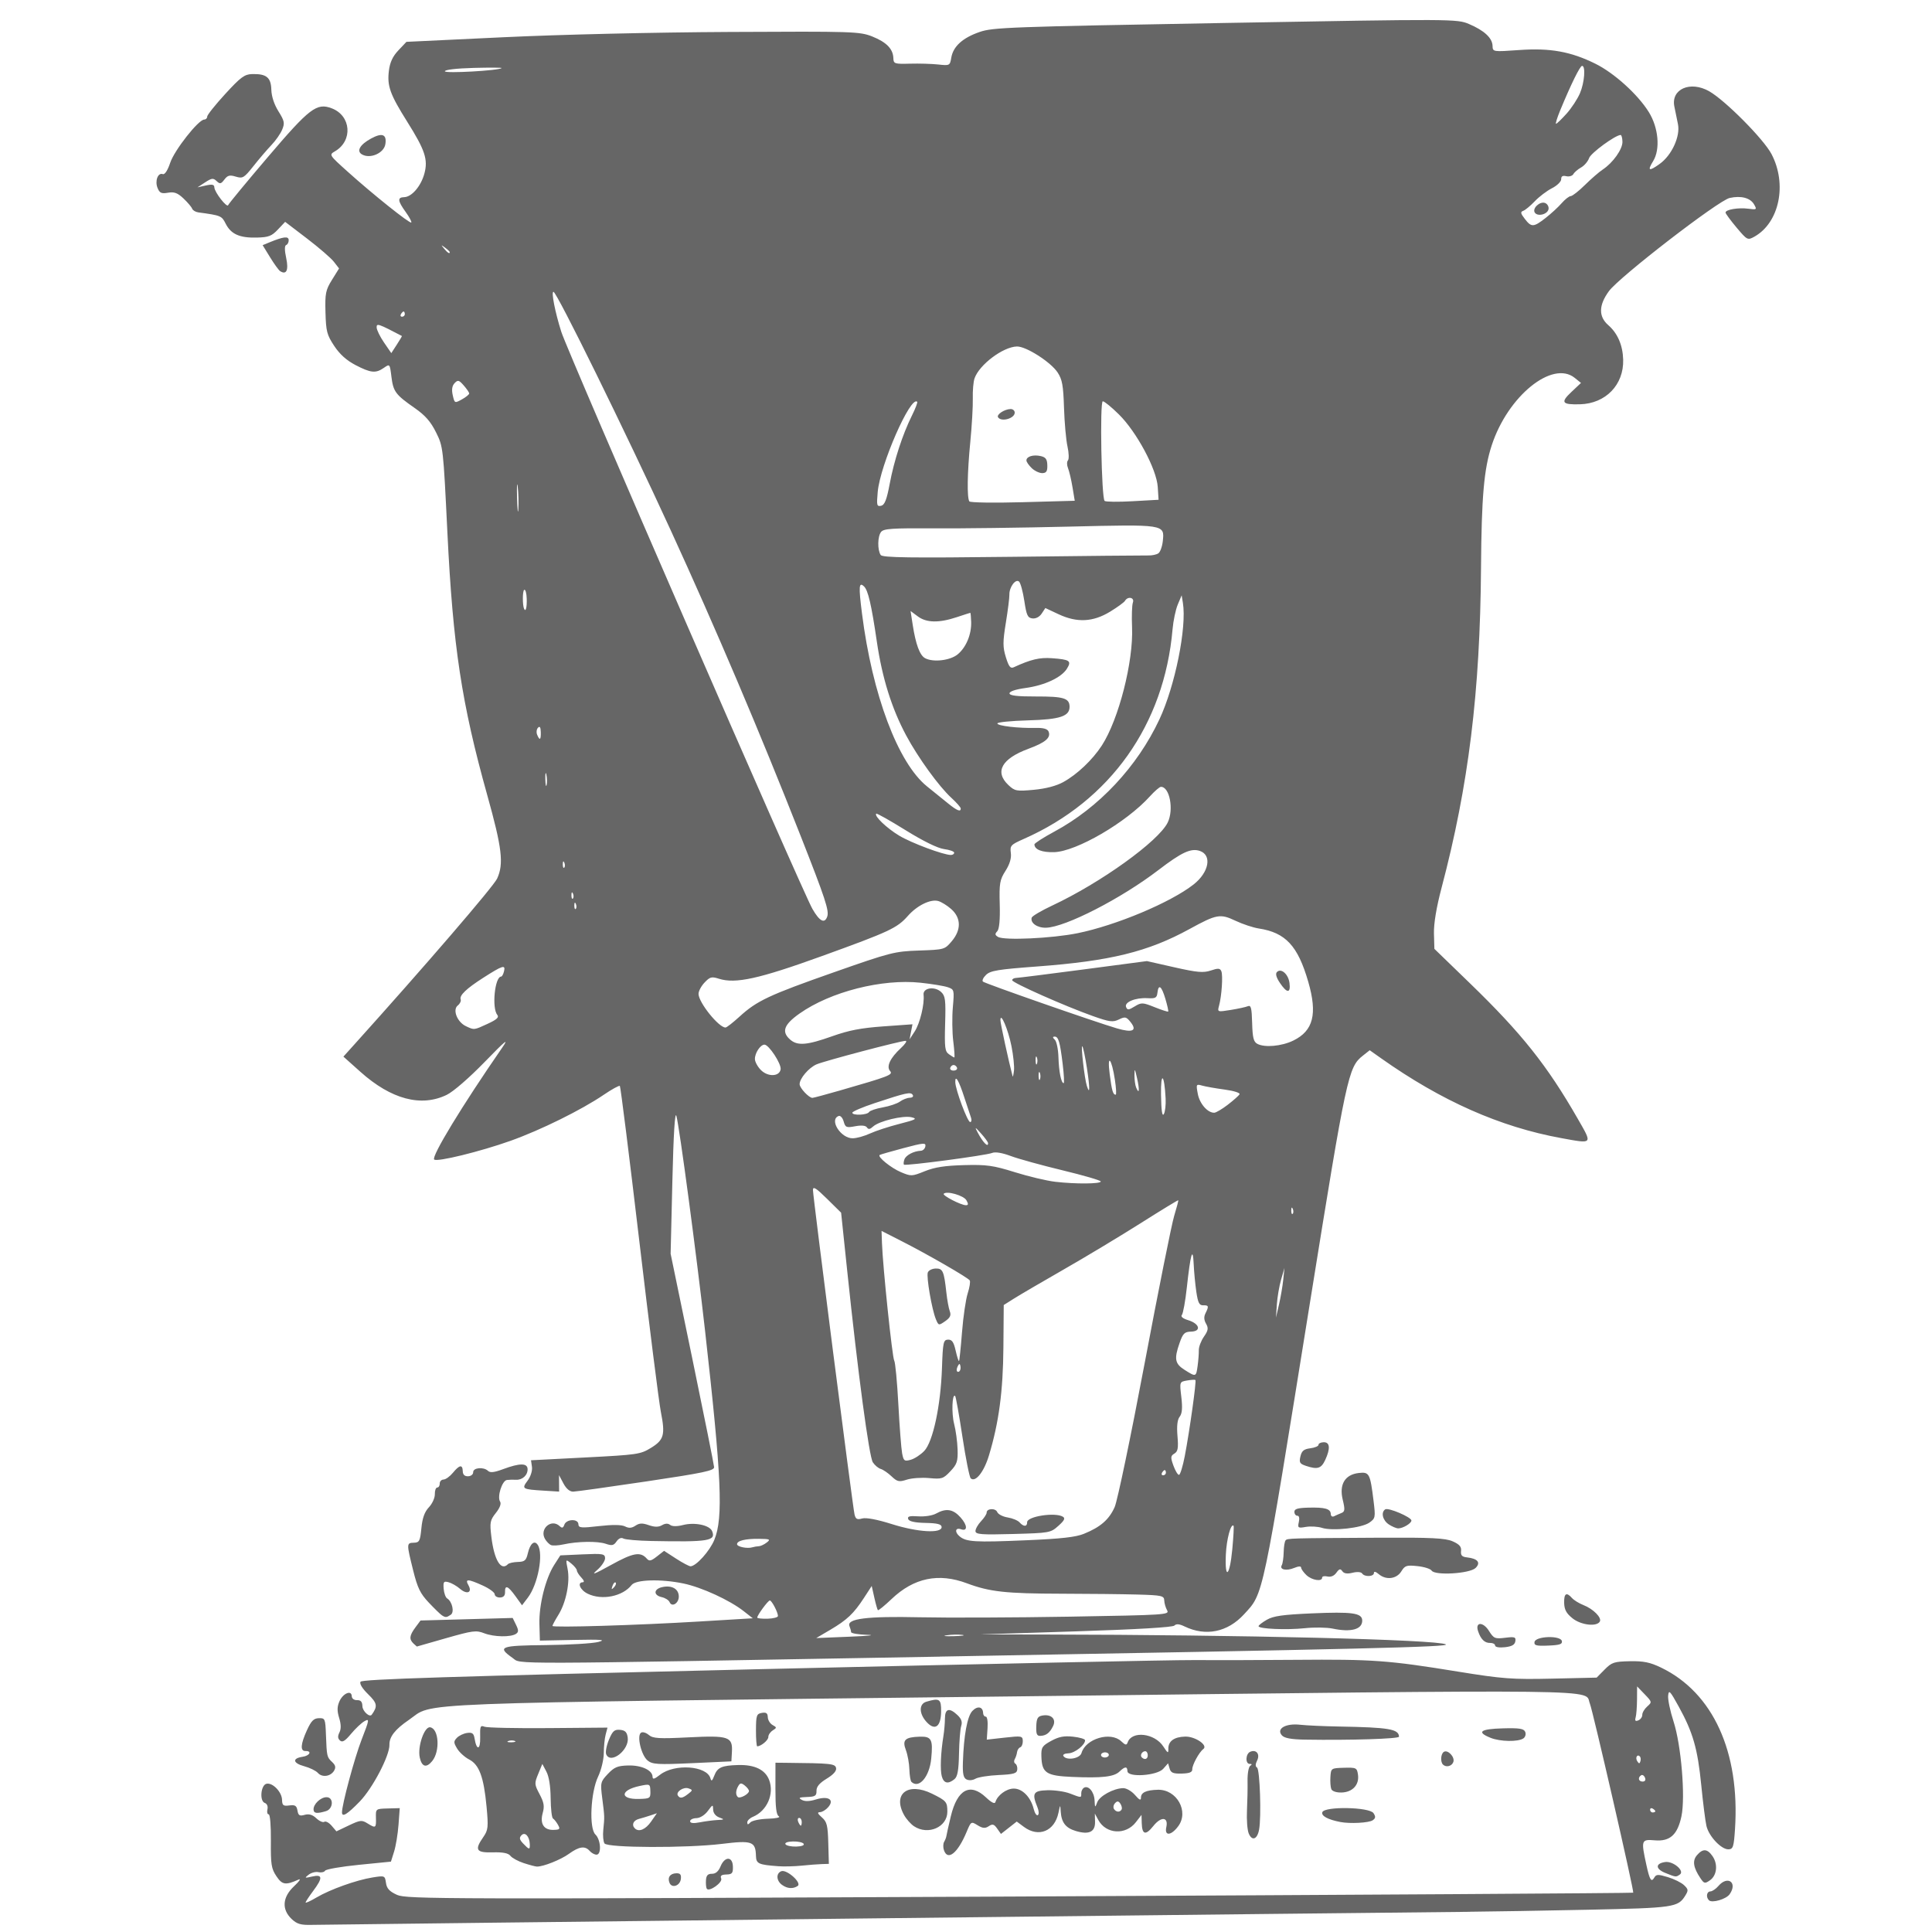 <?xml version="1.0" encoding="UTF-8" standalone="no"?>
<!-- Generator: Adobe Illustrator 16.0.0, SVG Export Plug-In . SVG Version: 6.00 Build 0)  -->
<svg id="Capa_1" xmlns:rdf="http://www.w3.org/1999/02/22-rdf-syntax-ns#" xmlns="http://www.w3.org/2000/svg" xml:space="preserve" height="125" viewBox="0 0 125 125" width="125" version="1.1" y="0px" x="0px" xmlns:cc="http://creativecommons.org/ns#" xmlns:dc="http://purl.org/dc/elements/1.1/"><g id="g3-5" fill="#4d4d4d" transform="matrix(.641 0 0 .793 102.81 43.529)"><path id="path3458" fill="#666" d="m-12.021 101.09c-6.466 0.04-115.44 1.034-116.88 1.066-1.123 0.025-1.511-0.065-2.046-0.474-1.034-0.792-0.942-1.789 0.248-2.685 0.527-0.397 0.725-0.637 0.44-0.534-1.314 0.474-1.649 0.432-2.237-0.284-0.508-0.618-0.572-0.95-0.552-2.872 0.013-1.258-0.08-2.171-0.222-2.168-0.134 0.003-0.191-0.18-0.126-0.407 0.07-0.245-0.038-0.458-0.266-0.523-0.55-0.157-0.405-1.465 0.173-1.567 0.617-0.109 1.545 0.667 1.567 1.309 0.016 0.46 0.122 0.526 0.736 0.461 0.581-0.062 0.738 0.017 0.821 0.416 0.085 0.405 0.215 0.468 0.728 0.351 0.434-0.099 0.793-0.013 1.177 0.281 0.304 0.232 0.667 0.362 0.807 0.287 0.14-0.075 0.473 0.07 0.738 0.321l0.483 0.457 1.252-0.482c1.14-0.439 1.307-0.455 1.867-0.175 0.85 0.424 0.899 0.4 0.87-0.441-0.025-0.741-0.024-0.741 1.189-0.768l1.214-0.027-0.125 1.359c-0.069 0.748-0.269 1.73-0.445 2.183l-0.32 0.823-3.241 0.261c-1.782 0.144-3.314 0.358-3.403 0.477-0.089 0.119-0.391 0.173-0.671 0.121-0.28-0.053-0.727 0.041-0.993 0.208-0.439 0.275-0.405 0.289 0.353 0.148 1.072-0.199 1.097 0.105 0.097 1.186-0.417 0.451-0.756 0.871-0.754 0.933 0.002 0.062 0.497-0.121 1.099-0.409 1.385-0.66 4.016-1.421 5.648-1.633 1.236-0.161 1.259-0.153 1.364 0.442 0.081 0.461 0.349 0.695 1.119 0.978 0.952 0.35 4.687 0.358 62.855 0.133 34.007-0.134 61.873-0.273 61.918-0.312 0.11-0.094-4.07-14.832-4.379-15.438-0.607-1.192 3.334-1.154-58.233-0.575-62.754 0.59-58.307 0.45-60.974 1.92-1.382 0.762-1.978 1.378-1.956 2.021 0.03 0.884-1.693 3.547-2.999 4.635-1.243 1.036-1.776 1.304-1.79 0.9-0.021-0.605 1.262-4.456 1.981-5.951 0.784-1.628 0.806-1.74 0.292-1.506-0.305 0.139-0.916 0.604-1.357 1.033-0.607 0.59-0.88 0.723-1.119 0.545-0.228-0.169-0.243-0.353-0.055-0.657 0.179-0.289 0.17-0.664-0.03-1.19-0.215-0.57-0.207-0.919 0.032-1.353 0.361-0.656 1.223-0.944 1.241-0.415 0.007 0.192 0.233 0.328 0.535 0.322 0.378-0.008 0.528 0.13 0.541 0.495 0.014 0.408 0.726 0.935 0.939 0.696 0.618-0.692 0.564-0.943-0.363-1.674-0.589-0.464-0.884-0.856-0.768-1.018 0.149-0.208 8.794-0.428 40.403-1.028 22.118-0.42 41.747-0.753 43.62-0.739 1.873 0.014 6.53 0.004 10.347-0.021 7.837-0.052 9.38 0.038 16.406 0.961 4.476 0.588 5.471 0.648 9.498 0.573l4.498-0.083 0.8-0.654c0.729-0.596 0.954-0.656 2.549-0.683 1.383-0.023 2.047 0.087 3.167 0.525 5.227 2.044 7.96 6.879 7.447 13.177-0.118 1.445-0.194 1.635-0.66 1.645-0.72 0.016-1.976-1.06-2.221-1.904-0.111-0.381-0.347-1.881-0.525-3.335-0.364-2.974-0.834-4.298-2.277-6.414-0.882-1.293-1.005-1.395-1.065-0.882-0.038 0.319 0.208 1.267 0.546 2.108 0.771 1.917 1.208 6.154 0.797 7.728-0.394 1.511-1.158 2.07-2.687 1.965-1.37-0.094-1.401-0.024-0.858 1.986 0.342 1.268 0.503 1.474 0.814 1.041 0.187-0.26 0.378-0.264 1.357-0.026 0.627 0.152 1.362 0.446 1.633 0.654 0.439 0.336 0.453 0.43 0.134 0.847-0.739 0.967-1.128 1.013-9.841 1.161-4.536 0.077-9.897 0.151-11.914 0.163zm18.713-8.204c-0.002-0.051-0.123-0.15-0.269-0.218-0.146-0.069-0.263-0.024-0.259 0.099 0.004 0.123 0.125 0.222 0.269 0.218 0.144-0.003 0.26-0.048 0.259-0.099zm-1.046-2.744c-0.088-0.172-0.265-0.258-0.391-0.19-0.363 0.193-0.256 0.522 0.168 0.512 0.234-0.005 0.321-0.131 0.224-0.322zm-0.52-1.734c-0.273-0.209-0.482 0.12-0.254 0.401 0.172 0.212 0.234 0.211 0.315-0.006 0.056-0.149 0.028-0.326-0.061-0.394zm0.25-3.39c-0.006-0.173 0.216-0.478 0.494-0.677 0.498-0.359 0.495-0.371-0.256-1.002l-0.761-0.639-0.009 1.08c-0.005 0.594-0.067 1.248-0.139 1.453-0.095 0.273-0.022 0.336 0.275 0.236 0.223-0.075 0.401-0.278 0.395-0.45zm6.736 15.135c-0.33-0.252-0.244-0.717 0.133-0.726 0.194-0.004 0.559-0.203 0.811-0.442 0.941-0.889 1.966-0.282 1.136 0.673-0.347 0.4-1.765 0.737-2.081 0.495zm-0.865-1.801c-0.726-0.875-0.83-1.429-0.355-1.878 0.592-0.559 1.045-0.538 1.57 0.072 0.568 0.661 0.45 1.573-0.254 1.972-0.511 0.289-0.595 0.275-0.961-0.166zm-3.551-0.434c-1.003-0.328-1.011-0.77-0.015-0.889 0.813-0.097 2.013 0.733 1.48 1.023-0.397 0.217-0.389 0.217-1.465-0.135zm-96.751 1.283c-0.065-0.086-0.1-0.394-0.078-0.686 0.03-0.393 0.186-0.53 0.602-0.527 0.375 0.003 0.663-0.197 0.869-0.602 0.424-0.836 1.22-0.831 1.248 0.009 0.019 0.544-0.077 0.638-0.661 0.651-0.497 0.011-0.639 0.1-0.522 0.328 0.169 0.328-1.234 1.125-1.459 0.828zm7.604-0.305c-0.58-0.336-0.627-0.934-0.088-1.115 0.547-0.184 2.12 0.951 1.663 1.2-0.468 0.255-1.042 0.225-1.575-0.085zm-11.36-0.167c-0.227-0.442 0.059-0.769 0.686-0.783 0.395-0.009 0.51 0.107 0.459 0.465-0.079 0.556-0.905 0.786-1.145 0.319zm10.98-1.359c-2.003-0.118-2.234-0.204-2.255-0.839-0.04-1.185-0.392-1.285-3.439-0.983-3.551 0.352-11.527 0.328-11.847-0.035-0.127-0.144-0.183-0.644-0.124-1.112 0.135-1.084 0.137-1.035-0.107-2.586-0.198-1.257-0.174-1.339 0.568-1.974 0.65-0.555 0.978-0.666 2.045-0.69 1.339-0.03 2.449 0.383 2.467 0.917 0.008 0.242 0.177 0.207 0.753-0.158 1.467-0.929 4.745-0.74 5.09 0.293 0.089 0.267 0.179 0.217 0.381-0.21 0.323-0.686 0.75-0.841 2.424-0.878 1.657-0.037 2.725 0.381 3.12 1.221 0.536 1.142-0.215 2.522-1.635 3.003-0.32 0.108-0.579 0.314-0.574 0.457 0.007 0.202 0.077 0.201 0.314-0.002 0.168-0.144 0.959-0.277 1.758-0.297 0.854-0.021 1.311-0.104 1.11-0.201-0.251-0.121-0.342-0.729-0.339-2.268l0.004-2.102 1.048 0.008c4.551 0.034 4.973 0.069 5.07 0.425 0.063 0.232-0.265 0.533-0.947 0.869-0.733 0.361-1.04 0.656-1.03 0.991 0.011 0.408-0.127 0.481-0.967 0.505-0.793 0.023-0.892 0.068-0.517 0.234 0.315 0.139 0.773 0.129 1.422-0.032 1.256-0.311 1.899 0.008 1.25 0.622-0.235 0.222-0.607 0.407-0.828 0.412-0.305 0.007-0.26 0.11 0.186 0.428 0.509 0.363 0.595 0.643 0.645 2.105l0.058 1.686-0.72 0.018c-0.396 0.01-1.308 0.067-2.026 0.127-0.718 0.06-1.779 0.081-2.356 0.048zm2.557-1.831c-0.093-0.115-0.581-0.199-1.085-0.188-0.544 0.012-0.848 0.105-0.747 0.229 0.093 0.115 0.581 0.199 1.085 0.188 0.544-0.012 0.848-0.105 0.747-0.229zm-15.398-1.809 0.588-0.682-0.621 0.17c-0.342 0.093-0.885 0.227-1.206 0.296-0.567 0.123-0.755 0.499-0.388 0.779 0.405 0.31 1.075 0.078 1.628-0.564zm15.206 0.011c-0.006-0.175-0.125-0.315-0.264-0.312-0.139 0.003-0.181 0.147-0.092 0.32 0.089 0.173 0.208 0.313 0.264 0.312 0.057-0.001 0.098-0.145 0.092-0.32zm-8.519-0.139c0.732-0.031 0.745-0.045 0.189-0.212-0.361-0.108-0.602-0.359-0.611-0.637-0.015-0.439-0.039-0.434-0.539 0.111-0.309 0.336-0.784 0.576-1.159 0.584-0.349 0.008-0.632 0.122-0.627 0.254 0.005 0.159 0.337 0.188 0.985 0.086 0.537-0.084 1.33-0.168 1.762-0.187zm3.194-2.373c-0.003-0.098-0.196-0.299-0.428-0.446-0.35-0.222-0.461-0.215-0.649 0.042-0.268 0.364-0.287 0.717-0.05 0.899 0.208 0.16 1.136-0.247 1.128-0.494zm-9.954 0.02c-0.02-0.595-0.042-0.603-1.083-0.425-1.984 0.34-2.026 1.102-0.058 1.058 1.105-0.025 1.161-0.056 1.142-0.633zm3.821 0.219c0.466-0.294 0.468-0.323 0.031-0.448-0.511-0.147-1.312 0.291-1.072 0.586 0.21 0.259 0.465 0.225 1.04-0.138zm-16.585 5.653c-0.58-0.153-1.191-0.421-1.359-0.596-0.212-0.222-0.756-0.309-1.782-0.286-1.684 0.038-1.863-0.196-0.956-1.249 0.49-0.569 0.521-0.807 0.326-2.49-0.28-2.412-0.74-3.415-1.761-3.841-0.438-0.183-0.981-0.581-1.206-0.884-0.363-0.489-0.366-0.589-0.029-0.877 0.209-0.179 0.673-0.359 1.031-0.4 0.521-0.06 0.672 0.031 0.757 0.453 0.204 1.012 0.6 0.943 0.565-0.099-0.03-0.891 0.023-0.999 0.429-0.864 0.255 0.085 3.155 0.136 6.443 0.114l5.98-0.04-0.185 0.564c-0.102 0.31-0.187 0.993-0.19 1.518-0.002 0.525-0.259 1.384-0.57 1.91-0.76 1.286-0.931 4.226-0.275 4.729 0.543 0.416 0.633 1.633 0.122 1.645-0.198 0.004-0.512-0.132-0.697-0.302-0.475-0.438-1.059-0.373-2.104 0.237-0.824 0.481-2.572 1.043-3.223 1.037-0.144-0.001-0.736-0.127-1.316-0.28zm0.595-1.549c-0.029-0.64-0.484-1.033-0.842-0.726-0.244 0.208-0.204 0.355 0.184 0.683 0.603 0.51 0.679 0.515 0.658 0.043zm2.839-1.589c-0.158-0.223-0.383-0.451-0.5-0.506-0.117-0.055-0.223-0.797-0.234-1.649-0.013-0.99-0.168-1.775-0.43-2.176l-0.41-0.627-0.414 0.814c-0.396 0.778-0.389 0.851 0.138 1.657 0.443 0.676 0.505 0.978 0.317 1.527-0.302 0.882 0.11 1.405 1.089 1.383 0.642-0.014 0.696-0.065 0.444-0.422zm-4.367-6.838c-0.182-0.055-0.476-0.048-0.654 0.015-0.178 0.063-0.029 0.108 0.331 0.1 0.36-0.008 0.506-0.059 0.324-0.114zm43.333 8.926c-0.099-0.23-0.091-0.54 0.017-0.689s0.212-0.367 0.23-0.484c0.018-0.117 0.218-0.837 0.444-1.6 0.653-2.204 1.953-2.765 3.558-1.536 0.541 0.414 0.878 0.549 0.942 0.376 0.208-0.556 1.082-1.085 1.821-1.102 0.88-0.02 1.742 0.682 2.044 1.662 0.105 0.343 0.294 0.569 0.418 0.503 0.129-0.068 0.11-0.349-0.044-0.651-0.576-1.132-0.417-1.347 1.019-1.379 0.724-0.016 1.745 0.104 2.268 0.267 1.162 0.363 1.151 0.363 1.138-0.013-0.006-0.168 0.11-0.369 0.258-0.448 0.451-0.24 1.046 0.315 1.088 1.014 0.037 0.618 0.054 0.629 0.264 0.171 0.238-0.52 1.632-1.14 2.615-1.162 0.324-0.007 0.861 0.243 1.197 0.556 0.449 0.42 0.609 0.478 0.607 0.221-0.003-0.42 0.517-0.617 1.697-0.644 1.915-0.043 3.172 1.768 2.064 2.975-0.713 0.777-1.407 0.82-1.203 0.075 0.231-0.841-0.522-0.894-1.31-0.093-0.772 0.785-1.135 0.713-1.169-0.231l-0.024-0.676-0.568 0.595c-1.026 1.076-3.016 0.98-3.795-0.184l-0.346-0.518 0.019 0.674c0.023 0.825-0.614 1.069-1.949 0.745-1.02-0.247-1.445-0.694-1.516-1.593-0.046-0.582-0.051-0.579-0.227 0.106-0.388 1.508-2.005 2.044-3.486 1.154l-0.725-0.436-0.797 0.505-0.797 0.505-0.383-0.44c-0.313-0.36-0.469-0.395-0.849-0.19-0.363 0.195-0.612 0.177-1.125-0.078-0.651-0.325-0.664-0.318-1.111 0.546-0.892 1.727-1.899 2.387-2.283 1.495zm17.929-3.327c0.068-0.095 0.014-0.307-0.121-0.472-0.184-0.227-0.316-0.239-0.538-0.049-0.162 0.138-0.211 0.353-0.11 0.478 0.216 0.266 0.594 0.288 0.769 0.044zm12.83 1.95c-0.142-0.278-0.22-1.119-0.175-1.868 0.045-0.75 0.072-1.84 0.058-2.422-0.013-0.583 0.106-1.132 0.265-1.222 0.204-0.115 0.193-0.161-0.039-0.158-0.473 0.006-0.432-0.831 0.049-0.993 0.621-0.209 1.009 0.202 0.686 0.726-0.179 0.29-0.181 0.483-0.005 0.565 0.289 0.136 0.449 4.028 0.208 5.066-0.185 0.799-0.717 0.954-1.047 0.306zm9.243-0.932c-1.251-0.194-1.942-0.498-1.812-0.798 0.215-0.493 4.755-0.426 5.165 0.077 0.234 0.286 0.215 0.418-0.083 0.582-0.387 0.212-2.281 0.293-3.27 0.14zm-43.025 0.348c-0.327-0.175-0.78-0.589-1.007-0.921-1.182-1.731 0.402-2.702 2.828-1.735 1.444 0.576 1.544 0.671 1.543 1.469-0.001 1.26-1.944 1.946-3.364 1.187zm42.121-3.027c-0.083-0.162-0.124-0.614-0.092-1.005 0.059-0.702 0.075-0.711 1.369-0.74 1.243-0.028 1.314 0.001 1.414 0.57 0.144 0.818-0.548 1.424-1.656 1.449-0.518 0.012-0.947-0.102-1.035-0.275zm-102.73 1.654c-0.015-0.432 0.702-0.985 1.294-0.998 0.758-0.017 0.72 0.955-0.045 1.139-0.918 0.221-1.238 0.185-1.249-0.141zm60.35-2.246c-0.099-0.076-0.193-0.536-0.21-1.024-0.017-0.487-0.175-1.194-0.351-1.569-0.389-0.828-0.098-1.058 1.382-1.096 1.207-0.031 1.364 0.21 1.174 1.793-0.177 1.476-1.233 2.48-1.996 1.896zm3.064-0.449c-0.181-0.522-0.112-1.921 0.163-3.297 0.082-0.41 0.151-1.055 0.153-1.434 0.005-0.805 0.443-0.9 1.261-0.274 0.406 0.311 0.512 0.559 0.381 0.892-0.1 0.254-0.201 1.273-0.223 2.264-0.031 1.348-0.147 1.872-0.461 2.077-0.642 0.42-1.076 0.342-1.274-0.229zm2.492 0.247c-0.316-0.134-0.4-0.46-0.363-1.405 0.086-2.182 0.442-3.744 0.952-4.18 0.514-0.439 1.068-0.356 1.086 0.162 0.006 0.168 0.127 0.303 0.268 0.299 0.147-0.003 0.225 0.399 0.181 0.936l-0.077 0.942 1.81-0.164c1.703-0.154 1.811-0.138 1.825 0.273 0.008 0.24-0.108 0.473-0.259 0.517-0.15 0.044-0.295 0.222-0.321 0.396-0.026 0.173-0.131 0.43-0.233 0.57-0.102 0.14-0.074 0.307 0.062 0.37 0.136 0.064 0.222 0.283 0.192 0.487-0.046 0.31-0.359 0.383-1.884 0.439-1.006 0.037-2.054 0.172-2.329 0.299-0.295 0.137-0.668 0.16-0.911 0.057zm10.672-0.204c-2.638-0.092-3.067-0.325-3.114-1.689-0.025-0.721 0.076-0.848 0.989-1.251 0.779-0.344 1.296-0.424 2.215-0.343 0.659 0.058 1.201 0.188 1.205 0.289 0.013 0.385-1.041 1.054-1.682 1.069-0.38 0.008-0.597 0.105-0.501 0.223 0.316 0.389 1.662 0.207 1.823-0.247 0.417-1.174 2.94-1.778 4.01-0.959 0.423 0.324 0.542 0.34 0.651 0.088 0.422-0.969 2.725-0.753 3.599 0.338 0.446 0.557 0.518 0.585 0.506 0.199-0.02-0.629 0.574-0.982 1.694-1.007 1.014-0.023 2.343 0.711 1.837 1.015-0.422 0.254-1.129 1.3-1.116 1.653 0.008 0.239-0.272 0.332-1.06 0.349-0.86 0.019-1.102-0.061-1.227-0.407l-0.155-0.431-0.485 0.445c-0.62 0.57-3.598 0.732-3.617 0.197-0.014-0.407-0.25-0.397-0.809 0.036-0.552 0.427-1.765 0.537-4.763 0.433zm7.623-1.786c-0.006-0.175-0.122-0.315-0.257-0.312-0.33 0.007-0.555 0.343-0.34 0.508 0.303 0.232 0.609 0.132 0.597-0.196zm-3.93-0.018c-0.004-0.117-0.184-0.208-0.4-0.203-0.216 0.005-0.389 0.104-0.385 0.221 0.004 0.117 0.184 0.208 0.4 0.203 0.216-0.005 0.389-0.104 0.385-0.221zm33.734 0.801c-0.282-0.216-0.234-0.874 0.077-1.039 0.4-0.213 1.14 0.418 0.964 0.823-0.15 0.345-0.719 0.463-1.041 0.216zm-113.57 0.675c-0.191-0.176-0.811-0.421-1.378-0.545-1.149-0.251-1.233-0.644-0.164-0.771 0.728-0.086 0.975-0.485 0.291-0.469-0.544 0.012-0.494-0.561 0.149-1.699 0.43-0.761 0.685-0.969 1.2-0.981 0.629-0.014 0.657 0.039 0.719 1.362 0.083 1.771 0.094 1.81 0.629 2.219 0.336 0.257 0.385 0.436 0.194 0.7-0.348 0.479-1.214 0.576-1.639 0.184zm33.281-1.014c-0.643-0.423-1.111-2.029-0.661-2.268 0.16-0.085 0.513-0.002 0.783 0.185 0.416 0.288 1.026 0.318 4.01 0.196 4.059-0.166 4.467-0.055 4.38 1.197l-0.053 0.761-3.953 0.147c-3.474 0.129-4.02 0.103-4.506-0.217zm85.084-1.85c-1.443-0.47-1.044-0.721 1.226-0.771 1.686-0.038 2.136 0.019 2.275 0.289 0.095 0.185 0.011 0.423-0.187 0.531-0.541 0.294-2.342 0.268-3.314-0.048zm-108.08 1.604c-0.238-0.891 0.466-2.539 1.051-2.462 0.884 0.117 1.018 1.957 0.2 2.762-0.588 0.579-1.046 0.469-1.252-0.3zm89.377-1.454c-1.42-0.019-2.111-0.122-2.36-0.352-0.586-0.54 0.381-0.995 1.837-0.864 0.65 0.059 2.421 0.124 3.934 0.145 5.041 0.071 6.032 0.207 6.053 0.83 0.006 0.175-4.969 0.301-9.465 0.24zm-70.559 1.192c-0.092-0.179 0.032-0.711 0.276-1.183 0.37-0.717 0.553-0.849 1.119-0.809 0.517 0.037 0.7 0.184 0.778 0.625 0.18 1.016-1.734 2.22-2.173 1.366zm15.118-1.969c0.005-1.198 0.061-1.333 0.592-1.406 0.442-0.061 0.59 0.024 0.601 0.347 0.008 0.235 0.224 0.523 0.48 0.64 0.444 0.202 0.444 0.223 0.015 0.445-0.248 0.128-0.446 0.367-0.44 0.532 0.009 0.258-0.72 0.755-1.12 0.764-0.073 0.002-0.131-0.593-0.128-1.322zm28.292-0.314c0.028-0.646 0.146-0.811 0.625-0.878 0.897-0.125 1.418 0.294 1.072 0.863-0.338 0.557-0.699 0.781-1.288 0.798-0.349 0.01-0.436-0.156-0.408-0.783zm-11.068-0.346c-0.776-0.683-0.79-1.474-0.029-1.657 1.336-0.322 1.506-0.231 1.493 0.798-0.016 1.247-0.62 1.602-1.464 0.859zm57.382-6.24c-0.004-0.124-0.229-0.22-0.499-0.214-0.553 0.012-0.945-0.294-1.219-0.955-0.321-0.771 0.503-0.793 1.095-0.029 0.482 0.621 0.611 0.665 1.633 0.563 0.971-0.097 1.1-0.061 1.031 0.286-0.057 0.288-0.348 0.421-1.056 0.485-0.565 0.051-0.98-0.007-0.985-0.137zm3.976-0.29c0.098-0.482 2.631-0.554 2.761-0.079 0.07 0.257-0.208 0.333-1.371 0.372-1.208 0.041-1.448-0.009-1.39-0.294zm-60.006 1.195c-44.832 0.643-42.21 0.637-43.137 0.108-1.598-0.911-1.27-1.014 3.344-1.051 2.345-0.019 4.731-0.134 5.303-0.256 0.832-0.178 0.346-0.211-2.429-0.166l-3.469 0.056-0.046-1.355c-0.053-1.561 0.619-3.723 1.503-4.834l0.608-0.764 2.251-0.083c2.04-0.075 2.253-0.045 2.265 0.314 0.008 0.218-0.361 0.658-0.818 0.977-0.629 0.44-0.286 0.337 1.412-0.423 2.243-1.004 2.977-1.11 3.614-0.523 0.252 0.232 0.428 0.202 1.025-0.176l0.721-0.457 1.208 0.633c0.664 0.348 1.325 0.631 1.468 0.628 0.565-0.013 1.937-1.246 2.398-2.157 0.913-1.802 0.733-5.071-0.936-17.06-0.866-6.218-2.598-16.71-2.894-17.53-0.147-0.408-0.291 1.47-0.405 5.309l-0.177 5.939 2.185 8.537c1.202 4.695 2.193 8.688 2.204 8.874 0.016 0.284-1.071 0.469-6.83 1.163-3.767 0.454-7.092 0.829-7.39 0.834-0.347 0.006-0.702-0.235-0.988-0.67l-0.447-0.679 0.006 0.673 0.006 0.673-1.509-0.075c-2.233-0.11-2.295-0.141-1.673-0.818 0.308-0.335 0.495-0.813 0.44-1.123l-0.096-0.54 5.494-0.229c5.229-0.218 5.546-0.255 6.596-0.773 1.331-0.657 1.474-1.069 1.017-2.939-0.193-0.787-1.173-7.072-2.179-13.965-1.006-6.893-1.888-12.579-1.96-12.634-0.072-0.056-0.803 0.268-1.623 0.719-2.253 1.238-6.373 2.883-9.416 3.759-3.051 0.878-7.418 1.743-7.702 1.525-0.308-0.236 2.825-4.403 6.846-9.103 0.739-0.864 0.387-0.634-1.753 1.146-1.56 1.297-3.155 2.415-3.821 2.678-2.587 1.02-5.611 0.37-8.717-1.875l-1.718-1.242 1.048-0.94c7.171-6.433 14.102-12.941 14.468-13.585 0.686-1.206 0.497-2.49-0.999-6.816-2.585-7.473-3.459-12.131-4.021-21.426-0.419-6.936-0.427-6.994-1.146-8.165-0.539-0.878-1.089-1.386-2.155-1.986-1.937-1.092-2.162-1.337-2.349-2.56-0.161-1.051-0.164-1.054-0.762-0.718-0.821 0.462-1.317 0.422-2.865-0.228-0.899-0.378-1.595-0.884-2.149-1.564-0.736-0.903-0.826-1.182-0.879-2.732-0.053-1.543 0.017-1.825 0.656-2.656l0.715-0.93-0.522-0.544c-0.287-0.299-1.512-1.155-2.721-1.901l-2.199-1.357-0.734 0.628c-0.627 0.536-0.938 0.632-2.128 0.656-1.733 0.035-2.601-0.277-3.137-1.128-0.412-0.655-0.468-0.674-2.767-0.928-0.281-0.031-0.561-0.168-0.622-0.304-0.061-0.136-0.454-0.51-0.873-0.831-0.594-0.455-0.938-0.558-1.563-0.469-0.659 0.093-0.846 0.026-1.052-0.382-0.291-0.576 0.032-1.278 0.524-1.137 0.203 0.058 0.491-0.297 0.751-0.926 0.425-1.028 2.841-3.511 3.429-3.524 0.171-0.004 0.308-0.112 0.303-0.241-0.004-0.129 0.812-0.958 1.815-1.842 1.562-1.377 1.951-1.611 2.712-1.628 1.448-0.032 1.913 0.271 1.947 1.27 0.019 0.551 0.284 1.204 0.717 1.765 0.608 0.789 0.652 0.961 0.38 1.494-0.169 0.332-0.655 0.897-1.081 1.256-0.425 0.359-1.24 1.129-1.81 1.71-0.96 0.979-1.091 1.043-1.79 0.872-0.619-0.152-0.826-0.109-1.153 0.237-0.348 0.368-0.448 0.384-0.788 0.124-0.339-0.26-0.487-0.246-1.16 0.108l-0.771 0.406 0.846-0.153c0.637-0.115 0.849-0.078 0.857 0.15 0.013 0.394 1.286 1.714 1.398 1.45 0.047-0.111 1.845-1.871 3.996-3.912 4.233-4.016 4.94-4.452 6.463-3.981 1.953 0.604 2.143 2.641 0.327 3.501-0.616 0.292-0.614 0.293 1.264 1.659 2.553 1.856 6.292 4.272 6.43 4.154 0.062-0.053-0.191-0.437-0.561-0.853-0.82-0.92-0.855-1.199-0.154-1.215 0.763-0.017 1.697-0.9 2.039-1.927 0.381-1.144 0.067-1.911-1.733-4.227-1.734-2.231-2.038-2.912-1.852-4.148 0.105-0.698 0.383-1.182 0.96-1.676l0.812-0.694 9.804-0.376c5.776-0.221 15.163-0.399 22.847-0.431 12.412-0.053 13.107-0.035 14.366 0.37 1.437 0.463 2.106 1.019 2.132 1.773 0.015 0.451 0.123 0.48 1.681 0.445 0.916-0.02 2.196 0.01 2.845 0.067 1.159 0.102 1.183 0.092 1.322-0.566 0.193-0.913 1.148-1.61 2.858-2.087 1.339-0.374 2.965-0.422 24.797-0.736 23.002-0.331 23.383-0.329 24.597 0.086 1.538 0.527 2.357 1.141 2.379 1.782 0.017 0.492 0.03 0.494 2.697 0.341 3.124-0.179 5.202 0.124 7.694 1.122 1.896 0.76 4.279 2.505 5.383 3.943 0.977 1.273 1.17 3.035 0.436 3.998-0.611 0.802-0.428 0.862 0.675 0.219 1.206-0.704 2.078-2.242 1.83-3.23-0.101-0.402-0.265-1.051-0.364-1.442-0.361-1.425 1.612-2.123 3.519-1.244 1.626 0.75 5.49 3.898 6.285 5.12 1.602 2.464 0.793 5.608-1.734 6.745-0.671 0.302-0.72 0.282-1.794-0.75-0.607-0.583-1.106-1.132-1.109-1.22-0.008-0.244 1.302-0.423 2.302-0.314 0.847 0.092 0.878 0.074 0.579-0.349-0.378-0.535-1.315-0.736-2.466-0.528-1.143 0.207-11.124 6.433-12.183 7.599-1.042 1.148-1.064 2.075-0.068 2.778 0.945 0.667 1.463 1.639 1.503 2.819 0.07 2.045-1.765 3.579-4.351 3.637-1.835 0.041-1.999-0.147-0.879-1.001l0.972-0.741-0.632-0.412c-2.253-1.467-6.747 1.48-8.373 5.491-0.791 1.951-1.034 4.193-1.086 10.014-0.09 10.125-1.256 17.76-3.985 26.109-0.517 1.583-0.792 2.919-0.765 3.72l0.043 1.251 3.584 2.805c5.226 4.09 7.792 6.697 10.896 11.068 1.49 2.098 1.549 2.043-1.682 1.567-6.175-0.912-12.081-3.026-18.186-6.517l-1.139-0.651-0.701 0.448c-1.461 0.934-1.638 1.602-5.282 19.903-4.918 24.703-4.713 23.918-6.709 25.674-1.659 1.46-3.867 1.821-6.005 0.983-0.515-0.202-0.834-0.224-1.014-0.07-0.169 0.144-3.716 0.313-9.959 0.475l-9.697 0.251 6.549 0.007c19.842 0.021 39.576 0.412 40.501 0.803 0.499 0.211-8.443 0.386-51.049 0.997zm2.236-1.776c-0.395-0.04-1.102-0.025-1.571 0.033-0.469 0.058-0.146 0.09 0.718 0.072 0.864-0.018 1.248-0.065 0.853-0.105zm-9.567-0.004c-0.901-0.021-1.641-0.122-1.645-0.223s-0.076-0.321-0.162-0.488c-0.312-0.608 1.748-0.818 7.097-0.722 2.758 0.049 9.563 0.027 15.123-0.05 9.76-0.135 10.1-0.153 9.838-0.524-0.149-0.212-0.278-0.573-0.286-0.802-0.013-0.38-0.253-0.423-2.701-0.478-1.478-0.033-4.927-0.064-7.665-0.068-5.633-0.009-7.256-0.154-9.555-0.85-2.858-0.866-5.352-0.446-7.598 1.281-0.708 0.545-1.332 0.955-1.385 0.912s-0.216-0.504-0.36-1.026l-0.263-0.948-0.782 0.971c-1.032 1.281-1.712 1.802-3.409 2.608l-1.411 0.671 3.402-0.113c1.871-0.062 2.664-0.13 1.763-0.152zm-16.898-1.091 5.332-0.259-0.907-0.575c-1.428-0.906-4.259-1.957-6.1-2.265-2.276-0.381-4.792-0.322-5.223 0.123-0.909 0.938-2.995 1.275-4.428 0.715-0.767-0.299-1.101-0.924-0.502-0.937 0.181-0.004 0.123-0.158-0.144-0.384-0.246-0.208-0.45-0.468-0.453-0.579-0.004-0.111-0.26-0.367-0.57-0.57-0.561-0.367-0.562-0.365-0.364 0.446 0.26 1.065-0.15 2.726-0.92 3.734-0.338 0.442-0.613 0.854-0.611 0.915 0.005 0.154 8.51-0.053 14.89-0.363zm-3.066-1.577c-0.083-0.161-0.438-0.344-0.79-0.407-0.863-0.155-0.83-0.663 0.054-0.82 0.955-0.17 1.645 0.141 1.666 0.751 0.019 0.561-0.697 0.927-0.93 0.475zm10.939 1.128c-0.011-0.314-0.631-1.268-0.822-1.264-0.183 0.004-1.276 1.207-1.269 1.398 0.002 0.063 0.475 0.104 1.051 0.091 0.576-0.013 1.044-0.114 1.04-0.225zm-16.385-2.723c-0.083-0.063-0.225 0.057-0.316 0.269-0.132 0.305-0.101 0.329 0.151 0.115 0.174-0.148 0.249-0.32 0.166-0.384zm62.242-2.709c0.119-1.023 0.176-1.891 0.127-1.929-0.272-0.213-0.71 1.114-0.777 2.359-0.115 2.119 0.393 1.782 0.65-0.43zm-47.782-0.258c0.177-0.004 0.532-0.139 0.789-0.3 0.415-0.26 0.327-0.294-0.79-0.303-1.376-0.011-2.212 0.156-2.203 0.44 0.007 0.21 1.024 0.379 1.536 0.254 0.19-0.046 0.491-0.087 0.667-0.091zm32.822-1.018c1.655-0.542 2.52-1.151 3.086-2.17 0.278-0.501 1.639-5.777 3.025-11.725 1.386-5.948 2.729-11.367 2.985-12.042 0.256-0.675 0.441-1.247 0.41-1.27-0.031-0.024-1.732 0.815-3.781 1.863-2.049 1.048-5.524 2.739-7.722 3.756-2.199 1.018-4.473 2.093-5.055 2.389l-1.057 0.539-0.034 3.469c-0.035 3.578-0.457 6.127-1.459 8.806-0.505 1.352-1.368 2.225-1.842 1.862-0.128-0.098-0.504-1.627-0.836-3.398-0.332-1.771-0.662-3.264-0.732-3.318-0.306-0.234-0.381 1.413-0.104 2.277 0.167 0.521 0.325 1.455 0.349 2.075 0.039 0.978-0.058 1.216-0.727 1.789-0.721 0.616-0.864 0.653-2.142 0.557-0.753-0.057-1.768 0.001-2.255 0.128-0.78 0.204-0.963 0.172-1.542-0.271-0.361-0.277-0.853-0.548-1.093-0.604-0.24-0.056-0.598-0.299-0.795-0.54-0.377-0.46-1.5-7.242-2.585-15.611l-0.617-4.756-1.423-1.134c-1.121-0.893-1.422-1.044-1.419-0.71 0.006 0.563 4.014 25.848 4.195 26.46 0.114 0.386 0.261 0.449 0.774 0.333 0.395-0.09 1.524 0.083 2.999 0.46 2.606 0.665 5.038 0.78 5.019 0.237-0.008-0.229-0.424-0.315-1.628-0.335-1.08-0.018-1.66-0.122-1.746-0.314-0.099-0.222 0.133-0.272 1.02-0.223 0.65 0.036 1.427-0.062 1.793-0.226 1.02-0.458 1.722-0.367 2.478 0.321 0.701 0.637 0.72 1.154 0.036 0.959-0.565-0.161-0.666 0.217-0.153 0.57 0.68 0.467 1.544 0.509 6.751 0.328 3.547-0.123 4.986-0.254 5.828-0.53zm-10.962-0.212c-0.006-0.175 0.247-0.538 0.562-0.807s0.57-0.584 0.566-0.699c-0.012-0.352 0.895-0.393 1.072-0.048 0.092 0.178 0.565 0.376 1.053 0.438 0.487 0.063 1.027 0.244 1.199 0.403 0.4 0.369 0.776 0.363 0.763-0.013-0.016-0.476 2.819-0.832 3.605-0.453 0.266 0.128 0.155 0.311-0.453 0.749-0.789 0.568-0.879 0.581-4.58 0.664-3.182 0.071-3.777 0.034-3.786-0.233zm19.223-4.775c-0.004-0.117-0.059-0.211-0.123-0.209-0.064 0.001-0.185 0.1-0.27 0.218-0.085 0.118-0.03 0.213 0.123 0.209 0.152-0.004 0.274-0.102 0.27-0.218zm1.908-1.367c0.485-2.047 1.186-6.096 1.07-6.185-0.05-0.039-0.432-0.022-0.848 0.037-0.756 0.107-0.756 0.108-0.574 1.35 0.13 0.886 0.082 1.347-0.168 1.604-0.234 0.242-0.307 0.763-0.221 1.578 0.103 0.977 0.042 1.259-0.312 1.43-0.384 0.185-0.397 0.311-0.1 0.977 0.187 0.42 0.441 0.762 0.564 0.759 0.123-0.003 0.388-0.7 0.59-1.55zm-26.302-0.399c0.882-0.749 1.66-3.687 1.79-6.759 0.089-2.11 0.143-2.313 0.613-2.324 0.399-0.009 0.573 0.195 0.771 0.903 0.141 0.503 0.292 0.881 0.337 0.84 0.045-0.041 0.181-1.101 0.303-2.356 0.122-1.255 0.38-2.678 0.573-3.162 0.193-0.484 0.285-0.96 0.206-1.058-0.188-0.231-4.21-2.106-6.843-3.19l-2.059-0.848 0.044 1.011c0.083 1.922 1.04 9.331 1.236 9.572 0.108 0.133 0.296 1.734 0.416 3.558 0.121 1.823 0.292 3.624 0.381 4.002 0.147 0.625 0.225 0.673 0.864 0.531 0.387-0.086 1.002-0.41 1.368-0.721zm1.171-10.76c-0.404-0.793-0.969-3.44-0.811-3.801 0.074-0.17 0.431-0.316 0.792-0.324 0.725-0.016 0.844 0.202 1.086 1.99 0.079 0.581 0.232 1.254 0.342 1.495 0.151 0.333 0.039 0.528-0.466 0.812-0.65 0.366-0.671 0.362-0.943-0.171zm26.424 3.817c0.074-0.439 0.129-1.016 0.121-1.283-0.008-0.267 0.224-0.761 0.515-1.099 0.433-0.502 0.472-0.694 0.217-1.056-0.219-0.311-0.236-0.566-0.055-0.858 0.354-0.572 0.323-0.657-0.238-0.645-0.392 0.009-0.527-0.205-0.69-1.097-0.112-0.61-0.232-1.632-0.268-2.273-0.083-1.496-0.319-0.841-0.692 1.923-0.15 1.111-0.375 2.116-0.5 2.233-0.143 0.134 0.096 0.294 0.64 0.428 1.155 0.286 1.35 0.908 0.292 0.932-0.664 0.015-0.823 0.142-1.166 0.934-0.561 1.294-0.469 1.688 0.508 2.187 1.151 0.588 1.162 0.586 1.317-0.327zm-23.927 0.163c-0.006-0.175-0.057-0.317-0.114-0.315-0.057 0.001-0.166 0.147-0.243 0.323-0.077 0.177-0.026 0.319 0.114 0.315 0.139-0.003 0.249-0.149 0.243-0.323zm32.569-7.193 0.122-0.957-0.339 0.948c-0.186 0.521-0.379 1.432-0.428 2.023l-0.089 1.076 0.306-1.067c0.168-0.587 0.361-1.497 0.428-2.023zm0.961-5.785c-0.089-0.167-0.15-0.116-0.154 0.132-0.003 0.224 0.062 0.347 0.147 0.275 0.085-0.072 0.088-0.255 0.007-0.406zm-32.943-0.699c-0.274-0.389-1.988-0.785-2.288-0.529-0.162 0.138 1.74 0.933 2.239 0.935 0.253 0.001 0.265-0.099 0.049-0.407zm13.564-1.531c-0.003-0.087-1.738-0.496-3.855-0.909-2.117-0.412-4.472-0.939-5.233-1.169-0.863-0.262-1.571-0.355-1.882-0.249-0.582 0.199-8.739 1.074-8.895 0.954-0.058-0.045-0.038-0.236 0.044-0.425 0.151-0.346 0.938-0.683 1.657-0.707 0.214-0.007 0.421-0.169 0.459-0.36 0.063-0.31-0.166-0.295-2.218 0.146-1.259 0.271-2.337 0.522-2.396 0.558-0.244 0.15 1.165 1.069 2.152 1.403 1.028 0.348 1.101 0.346 2.406-0.08 0.998-0.325 2.021-0.453 3.963-0.496 2.271-0.05 2.95 0.027 5.128 0.578 1.381 0.35 3.22 0.702 4.087 0.783 2.045 0.191 4.59 0.176 4.583-0.027zm-11.381-3.138c-0.008-0.087-0.325-0.438-0.705-0.779-0.61-0.549-0.651-0.56-0.352-0.098 0.534 0.827 1.096 1.292 1.057 0.877zm-11.903-0.778c0.551-0.207 1.879-0.559 2.953-0.78 1.678-0.347 1.85-0.423 1.23-0.543-0.851-0.165-3.28 0.309-3.882 0.758-0.313 0.233-0.473 0.251-0.62 0.07-0.127-0.156-0.553-0.19-1.18-0.095-0.894 0.136-0.999 0.101-1.169-0.39-0.103-0.297-0.329-0.498-0.502-0.447-1.001 0.295 0.222 1.847 1.434 1.82 0.404-0.009 1.185-0.186 1.736-0.394zm10.181-1.303c-0.09-0.202-0.396-0.952-0.681-1.666-0.543-1.362-0.923-1.872-0.9-1.211 0.021 0.625 1.238 3.256 1.503 3.249 0.132-0.003 0.168-0.171 0.078-0.373zm19.649-1.552c-0.125-2.007-0.503-2.258-0.464-0.308 0.026 1.302 0.115 1.804 0.281 1.584 0.134-0.178 0.216-0.752 0.183-1.276zm6.274 0.51c0.571-0.355 1.106-0.738 1.187-0.851 0.083-0.116-0.574-0.285-1.493-0.385-0.903-0.098-1.927-0.244-2.276-0.324-0.613-0.14-0.629-0.116-0.443 0.679 0.187 0.802 0.996 1.548 1.663 1.533 0.178-0.004 0.792-0.298 1.363-0.652zm-36.206 0.595c0.08-0.112 0.7-0.282 1.378-0.378 0.678-0.096 1.46-0.31 1.739-0.475 0.279-0.165 0.723-0.305 0.987-0.311 0.278-0.006 0.404-0.106 0.298-0.236-0.208-0.257-0.647-0.18-3.828 0.672-1.249 0.334-2.269 0.688-2.265 0.786 0.008 0.245 1.511 0.193 1.691-0.059zm24.811-2.633c-0.331-1.762-0.797-2.174-0.525-0.465 0.218 1.37 0.333 1.688 0.608 1.682 0.08-0.002 0.043-0.549-0.083-1.217zm2.241-0.116c-0.226-0.814-0.261-0.848-0.266-0.263-0.003 0.369 0.073 0.825 0.169 1.012 0.312 0.607 0.363 0.209 0.096-0.749zm-29.973 0.987c4.976-1.157 5.369-1.281 5.038-1.587-0.394-0.364 0.015-1.064 1.091-1.866 0.437-0.326 0.654-0.593 0.483-0.594-0.501-0.003-8.207 1.642-8.998 1.92-0.787 0.277-1.72 1.166-1.704 1.625 0.011 0.311 0.951 1.116 1.294 1.108 0.114-0.003 1.372-0.275 2.795-0.606zm24.912-1.812c-0.174-0.924-0.385-1.728-0.468-1.788-0.17-0.121 0.221 2.631 0.459 3.233 0.312 0.787 0.316 0.183 0.009-1.444zm-2.446-0.319c-0.277-1.842-0.432-2.269-0.823-2.26-0.211 0.005-0.203 0.078 0.026 0.254 0.178 0.136 0.342 0.776 0.366 1.423 0.044 1.184 0.278 2.124 0.526 2.119 0.074-0.002 0.031-0.692-0.096-1.535zm-2.312 0.688c-0.078-0.144-0.133-0.024-0.123 0.268 0.01 0.291 0.073 0.409 0.141 0.262 0.068-0.147 0.06-0.386-0.018-0.53zm-2.864-2.181c-0.337-1.367-1.119-2.842-1.113-2.099 0.002 0.261 0.835 3.352 1.234 4.577 0.024 0.074 0.085-0.137 0.135-0.469 0.05-0.332-0.065-1.236-0.255-2.008zm-23.298 1.903c0.089-0.445-1.194-2.025-1.636-2.015-0.414 0.009-0.966 0.685-0.959 1.174 0.003 0.226 0.274 0.629 0.603 0.897 0.706 0.576 1.873 0.543 1.992-0.055zm17.804-0.134c-0.056-0.124-0.213-0.223-0.35-0.22-0.137 0.003-0.287 0.109-0.335 0.235-0.047 0.126 0.11 0.225 0.35 0.22 0.24-0.005 0.391-0.111 0.335-0.235zm8.054-0.853c-0.078-0.144-0.133-0.024-0.123 0.268 0.01 0.291 0.073 0.409 0.141 0.262 0.068-0.147 0.06-0.386-0.018-0.53zm-8.432-1.296c-0.11-0.726-0.129-1.975-0.043-2.775 0.153-1.423 0.142-1.459-0.505-1.641-0.364-0.103-1.601-0.268-2.749-0.367-3.894-0.336-9.098 0.734-12.219 2.514-1.597 0.91-1.851 1.499-0.924 2.141 0.727 0.504 1.696 0.438 4.208-0.286 1.687-0.486 2.9-0.676 5.16-0.807l2.955-0.171-0.147 0.613-0.147 0.613 0.517-0.641c0.532-0.66 1.006-2.246 0.896-2.994-0.084-0.57 1.129-0.719 1.782-0.219 0.415 0.318 0.465 0.64 0.395 2.583-0.069 1.935-0.021 2.254 0.376 2.484 0.25 0.145 0.499 0.266 0.551 0.269 0.053 0.003 0.006-0.59-0.104-1.316zm34.323-0.064c2.02-0.797 2.45-2.166 1.508-4.798-1.051-2.936-2.286-4.011-4.995-4.347-0.571-0.071-1.626-0.354-2.345-0.629-1.549-0.592-1.899-0.542-4.643 0.673-4.195 1.857-7.995 2.612-15.379 3.056-3.95 0.238-4.712 0.338-5.157 0.683-0.287 0.222-0.428 0.47-0.314 0.552 0.232 0.165 11.311 3.291 13.52 3.815 1.592 0.378 2.077 0.193 1.371-0.521-0.424-0.429-0.549-0.451-1.171-0.205-0.603 0.239-0.953 0.202-2.615-0.275-2.842-0.815-8.149-2.72-8.156-2.927-0.003-0.099 0.177-0.184 0.401-0.189 0.224-0.005 3.285-0.316 6.802-0.691l6.395-0.682 2.774 0.507c2.296 0.42 2.929 0.465 3.678 0.261 0.737-0.201 0.934-0.19 1.062 0.061 0.175 0.341 0.035 2.024-0.235 2.821-0.172 0.507-0.158 0.511 1.174 0.337 0.741-0.096 1.521-0.234 1.733-0.305 0.319-0.107 0.394 0.129 0.436 1.365 0.041 1.2 0.143 1.535 0.516 1.701 0.737 0.326 2.463 0.201 3.638-0.263zm-1.347-4.698c-0.368-0.443-0.475-0.749-0.311-0.889 0.417-0.356 1.158 0.161 1.272 0.888 0.135 0.856-0.251 0.856-0.962 0.001zm-54.553 2.747c1.75-1.296 2.976-1.761 9.563-3.63 5.696-1.616 6.079-1.695 8.554-1.765 2.573-0.073 2.595-0.078 3.314-0.766 0.966-0.925 0.943-1.898-0.063-2.619-0.406-0.291-0.997-0.586-1.313-0.656-0.779-0.171-2.132 0.366-3.056 1.213-1.085 0.995-1.844 1.282-8.664 3.276-6.367 1.862-8.737 2.284-10.412 1.853-0.741-0.191-0.904-0.155-1.453 0.314-0.34 0.291-0.612 0.71-0.604 0.932 0.024 0.714 2.054 2.749 2.726 2.734 0.119-0.003 0.753-0.402 1.408-0.887zm42.988-1.454c-0.388-1.057-0.697-1.244-0.804-0.488-0.058 0.408-0.203 0.472-0.994 0.434-1.219-0.059-2.373 0.327-2.169 0.724 0.133 0.26 0.257 0.252 0.873-0.053 0.671-0.332 0.802-0.328 2.011 0.064 0.711 0.23 1.326 0.391 1.367 0.356 0.041-0.035-0.087-0.502-0.284-1.038zm-68.381 2.026c0.893-0.333 1.145-0.522 0.951-0.71-0.573-0.558-0.259-3.118 0.385-3.133 0.092-0.002 0.225-0.203 0.295-0.447 0.156-0.542-0.156-0.461-2.112 0.551-1.688 0.873-2.415 1.436-2.269 1.755 0.061 0.134-0.07 0.358-0.29 0.497-0.552 0.348-0.066 1.353 0.819 1.691 0.848 0.324 0.799 0.328 2.223-0.204zm59.499-7.378c3.909-0.642 9.399-2.504 11.724-3.977 1.56-0.988 1.887-2.396 0.636-2.739-0.893-0.245-1.831 0.106-4.192 1.567-3.753 2.322-9.379 4.656-11.331 4.699-0.888 0.02-1.61-0.391-1.448-0.823 0.048-0.129 0.977-0.572 2.063-0.983 4.903-1.857 10.739-5.248 11.664-6.778 0.637-1.054 0.193-2.93-0.689-2.91-0.136 0.003-0.641 0.357-1.123 0.788-2.376 2.122-7.413 4.491-9.654 4.541-1.226 0.027-1.973-0.21-1.987-0.632-0.003-0.092 0.902-0.562 2.013-1.046 4.498-1.958 8.37-5.3 10.601-9.152 1.58-2.728 2.775-7.511 2.373-9.502l-0.126-0.624-0.391 0.751c-0.215 0.413-0.452 1.324-0.528 2.026-0.838 7.783-6.275 13.978-15.005 17.096-1.328 0.474-1.416 0.551-1.318 1.151 0.07 0.426-0.112 0.918-0.54 1.459-0.576 0.728-0.638 1.023-0.58 2.737 0.043 1.247-0.045 2.015-0.251 2.191-0.252 0.215-0.235 0.309 0.081 0.461 0.623 0.3 5.457 0.118 8.008-0.301zm-25.251-1.357c0.21-0.482-0.185-1.451-2.688-6.594-4.157-8.541-8.539-16.872-13.113-24.934-4.535-7.994-11.509-19.457-11.831-19.45-0.239 0.005 0.16 1.653 0.792 3.268 0.667 1.703 24.294 45.594 25.343 47.077 0.721 1.019 1.234 1.236 1.497 0.633zm-25.373-1.04c-0.089-0.167-0.15-0.116-0.154 0.132-0.003 0.224 0.062 0.347 0.147 0.275 0.085-0.072 0.088-0.255 0.007-0.406zm-0.291-0.841c-0.089-0.167-0.15-0.116-0.154 0.132-0.003 0.224 0.062 0.347 0.147 0.275 0.085-0.072 0.088-0.255 0.007-0.406zm-0.872-2.524c-0.089-0.167-0.15-0.116-0.154 0.132-0.003 0.224 0.062 0.347 0.147 0.275 0.084-0.072 0.088-0.255 0.007-0.406zm39.35-0.812c-0.004-0.102-0.467-0.234-1.031-0.294-0.636-0.068-2.109-0.653-3.88-1.542-1.57-0.788-2.901-1.393-2.958-1.345-0.222 0.19 1.046 1.172 2.308 1.788 1.238 0.604 4.495 1.587 5.24 1.581 0.18-0.002 0.325-0.086 0.321-0.188zm0.663-3.604c-0.003-0.094-0.433-0.487-0.955-0.875-1.258-0.934-3.353-3.273-4.554-5.085-1.46-2.203-2.422-4.689-2.958-7.647-0.549-3.027-0.884-4.197-1.295-4.511-0.519-0.397-0.555-0.014-0.206 2.208 1.039 6.621 3.626 12.185 6.556 14.102 0.723 0.473 1.7 1.111 2.17 1.418 0.877 0.572 1.252 0.69 1.242 0.391zm10.351-2.156c1.392-0.617 2.956-1.817 3.893-2.986 1.702-2.125 3.195-6.849 3.048-9.643-0.048-0.905-0.01-1.814 0.084-2.02 0.188-0.413-0.514-0.533-0.798-0.137-0.087 0.121-0.758 0.517-1.492 0.879-1.732 0.856-3.342 0.922-5.211 0.214l-1.335-0.506-0.367 0.45c-0.222 0.272-0.59 0.429-0.933 0.398-0.487-0.045-0.602-0.244-0.822-1.425-0.141-0.755-0.38-1.465-0.53-1.578-0.347-0.261-1.002 0.455-0.979 1.069 0.009 0.24-0.151 1.266-0.355 2.281-0.317 1.573-0.317 1.989 0.001 2.82 0.293 0.765 0.463 0.941 0.789 0.82 1.731-0.645 2.613-0.814 3.86-0.741 1.804 0.106 2.001 0.217 1.518 0.851-0.55 0.722-2.253 1.366-4.178 1.579-1.014 0.113-1.628 0.279-1.622 0.44 0.006 0.183 0.789 0.257 2.69 0.253 2.75-0.006 3.349 0.137 3.372 0.809 0.027 0.806-0.937 1.067-4.211 1.14-1.696 0.038-3.08 0.151-3.077 0.251 0.007 0.201 2.135 0.401 3.885 0.365 0.757-0.016 1.174 0.08 1.284 0.294 0.257 0.501-0.309 0.894-2.019 1.404-2.715 0.81-3.452 1.879-2.04 2.96 0.647 0.496 0.821 0.522 2.567 0.391 1.216-0.092 2.262-0.314 2.982-0.632zm-52.174-0.609c-0.071-0.262-0.12-0.095-0.107 0.371 0.014 0.466 0.072 0.681 0.13 0.477 0.059-0.204 0.048-0.585-0.024-0.847zm-0.566-3.477c-0.013-0.393-0.102-0.502-0.282-0.347-0.145 0.124-0.182 0.382-0.083 0.574 0.26 0.506 0.388 0.426 0.366-0.227zm42.088-6.339c0.851-0.573 1.389-1.621 1.354-2.638-0.014-0.412-0.055-0.746-0.091-0.744-0.036 0.002-0.639 0.159-1.34 0.348-1.809 0.488-3.076 0.471-3.95-0.055l-0.736-0.442 0.219 1.143c0.301 1.574 0.711 2.469 1.238 2.702 0.814 0.36 2.55 0.196 3.306-0.313zm-43.506-4.517c-0.016-0.473-0.132-0.805-0.257-0.739-0.175 0.093-0.18 1.255-0.006 1.552 0.161 0.276 0.287-0.114 0.263-0.813zm63.751-3.718c0.19-0.103 0.393-0.553 0.452-1 0.181-1.375 0.228-1.369-9.508-1.18-4.76 0.092-10.895 0.156-13.633 0.141-4.192-0.022-5.028 0.023-5.295 0.29-0.358 0.358-0.38 1.473-0.038 1.885 0.179 0.215 2.988 0.246 13.296 0.146 7.188-0.07 13.364-0.119 13.724-0.11 0.361 0.009 0.811-0.068 1.001-0.171zm-64.657-5.418c-0.072-0.494-0.103-0.088-0.07 0.902 0.034 0.99 0.093 1.394 0.131 0.898 0.038-0.496 0.011-1.307-0.061-1.8zm64.598-0.002c-0.114-1.447-2.125-4.481-3.92-5.915-0.743-0.593-1.475-1.076-1.627-1.072-0.313 0.007-0.135 7.885 0.184 8.129 0.104 0.079 1.371 0.091 2.817 0.025l2.629-0.119-0.083-1.049zm-27.055-0.253c0.444-1.913 1.296-4.027 2.247-5.575 0.351-0.57 0.588-1.075 0.528-1.121-0.671-0.514-3.741 5.155-3.985 7.357-0.122 1.1-0.09 1.206 0.34 1.128 0.363-0.065 0.567-0.486 0.87-1.79zm18.45 0.277c-0.124-0.609-0.327-1.308-0.451-1.553-0.124-0.245-0.128-0.531-0.009-0.636 0.119-0.105 0.098-0.617-0.046-1.139-0.145-0.521-0.302-1.938-0.35-3.147-0.072-1.832-0.179-2.313-0.643-2.885-0.692-0.852-3.192-2.142-4.113-2.122-1.404 0.031-3.793 1.484-4.275 2.6-0.118 0.273-0.197 1.009-0.175 1.636 0.021 0.627-0.092 2.221-0.252 3.542-0.306 2.529-0.346 4.554-0.097 4.861 0.082 0.101 2.509 0.13 5.393 0.066l5.245-0.117-0.226-1.108zm-4.105-1.551c-0.296-0.227-0.541-0.51-0.545-0.63-0.011-0.322 0.678-0.497 1.429-0.362 0.518 0.093 0.663 0.253 0.68 0.75 0.017 0.49-0.096 0.634-0.502 0.643-0.288 0.006-0.766-0.174-1.062-0.4zm-3.408-4.153c-0.181-0.223 0.637-0.661 1.262-0.675 0.225-0.005 0.414 0.124 0.42 0.286 0.016 0.479-1.351 0.796-1.681 0.389zm-53.38-1.951c-0.008-0.084-0.259-0.378-0.558-0.654-0.479-0.44-0.59-0.462-0.918-0.181-0.254 0.217-0.313 0.533-0.185 0.986 0.187 0.66 0.196 0.663 0.932 0.334 0.409-0.183 0.737-0.402 0.73-0.486zm-6.793-4.683c-2.386-1.01-2.563-1.059-2.55-0.695 0.007 0.201 0.343 0.755 0.746 1.229l0.734 0.863 0.554-0.69c0.305-0.379 0.537-0.697 0.516-0.706zm0.294-1.791c-0.004-0.117-0.059-0.211-0.123-0.209-0.064 0.001-0.185 0.1-0.27 0.218-0.085 0.118-0.03 0.213 0.123 0.209 0.152-0.004 0.274-0.101 0.27-0.218zm115.15-7.842c0.55-0.346 1.277-0.887 1.616-1.202 0.339-0.315 0.752-0.575 0.919-0.579 0.167-0.004 0.81-0.412 1.43-0.907s1.428-1.062 1.796-1.259c1.042-0.558 2.011-1.665 1.991-2.273-0.01-0.304-0.093-0.55-0.183-0.548-0.543 0.012-3.003 1.468-3.182 1.884-0.118 0.274-0.482 0.619-0.808 0.767-0.326 0.148-0.677 0.391-0.779 0.541-0.103 0.149-0.424 0.227-0.715 0.172-0.369-0.069-0.524 0.004-0.516 0.247 0.006 0.19-0.412 0.521-0.93 0.734-0.518 0.214-1.298 0.691-1.732 1.061-0.435 0.37-0.958 0.721-1.163 0.781-0.307 0.089-0.28 0.207 0.153 0.66 0.668 0.7 0.88 0.692 2.103-0.078zm-1.095-0.436c-0.276-0.34 0.501-0.936 1.026-0.786 0.24 0.069 0.403 0.293 0.362 0.498-0.087 0.432-1.101 0.643-1.388 0.288zm-109.52 3.222c-0.002-0.044-0.213-0.206-0.471-0.36-0.424-0.254-0.433-0.246-0.096 0.082 0.354 0.345 0.573 0.453 0.567 0.278zm112.72-11.288c0.499-0.448 1.111-1.201 1.36-1.673 0.459-0.871 0.588-2.239 0.21-2.231-0.207 0.005-1.107 1.482-2.192 3.6-0.317 0.619-0.511 1.124-0.432 1.123 0.08-0.002 0.554-0.37 1.053-0.818zm-107.48-3.724c0.059-0.043-1.209-0.049-2.817-0.014-1.756 0.039-2.92 0.149-2.916 0.275 0.007 0.192 5.455-0.056 5.732-0.261zm83.87 127.32c-0.58-0.099-1.839-0.114-2.797-0.032-1.855 0.158-4.668 0.059-4.675-0.164-0.003-0.074 0.373-0.309 0.834-0.524 0.665-0.309 1.593-0.416 4.501-0.52 4.118-0.146 5.107-0.036 5.128 0.571 0.025 0.733-1.12 0.989-2.99 0.669zm24.223-0.835c-0.624-0.401-0.83-0.706-0.849-1.253-0.027-0.782 0.233-0.918 0.784-0.41 0.192 0.177 0.717 0.439 1.165 0.581 0.992 0.314 1.873 1.032 1.649 1.345-0.315 0.439-1.894 0.289-2.75-0.262zm-116.99 2.056c-0.458-0.351-0.415-0.659 0.184-1.311l0.523-0.57 4.651-0.104 4.651-0.104 0.336 0.556c0.269 0.444 0.269 0.593 0.002 0.739-0.524 0.286-2.225 0.261-3.21-0.046-0.819-0.256-1.147-0.222-3.842 0.399-1.621 0.373-2.952 0.681-2.959 0.684-0.007 0.003-0.158-0.106-0.336-0.242zm2.864-2.304c-0.157-0.082-0.753-0.551-1.326-1.041-0.858-0.735-1.134-1.194-1.571-2.615-0.68-2.208-0.679-2.25 0.063-2.267 0.561-0.013 0.639-0.133 0.765-1.189 0.099-0.828 0.323-1.331 0.758-1.703 0.339-0.29 0.609-0.77 0.599-1.067-0.01-0.297 0.099-0.542 0.243-0.545 0.144-0.003 0.257-0.149 0.251-0.324-0.006-0.175 0.167-0.322 0.384-0.327 0.217-0.005 0.642-0.253 0.945-0.551 0.666-0.655 0.975-0.695 0.995-0.128 0.01 0.282 0.189 0.42 0.538 0.412 0.291-0.006 0.519-0.153 0.513-0.329-0.013-0.376 1.048-0.456 1.495-0.114 0.223 0.171 0.624 0.134 1.535-0.14 1.673-0.503 2.446-0.503 2.463-0.001 0.017 0.498-0.532 0.902-1.18 0.869-0.272-0.014-0.68-0.006-0.907 0.018-0.488 0.051-1.006 1.374-0.69 1.763 0.138 0.169-0.021 0.515-0.427 0.927-0.585 0.595-0.628 0.779-0.452 1.949 0.285 1.902 0.976 2.822 1.673 2.229 0.106-0.09 0.556-0.171 1.001-0.181 0.69-0.015 0.838-0.119 1.005-0.701 0.23-0.8 0.662-1.101 0.999-0.696 0.605 0.728 0.027 3.225-0.999 4.313l-0.584 0.62-0.669-0.749c-0.754-0.845-1.068-0.941-1.047-0.32 0.01 0.282-0.16 0.428-0.509 0.435-0.288 0.006-0.528-0.112-0.533-0.264-0.005-0.152-0.55-0.473-1.21-0.715-1.506-0.551-1.819-0.556-1.443-0.023 0.422 0.597-0.141 0.789-0.852 0.29-0.321-0.225-0.838-0.465-1.147-0.533-0.495-0.109-0.556-0.045-0.501 0.527 0.035 0.358 0.194 0.715 0.354 0.794 0.509 0.248 0.749 1.121 0.365 1.33-0.426 0.232-0.532 0.237-0.896 0.047zm87.272-3.271c-0.296-0.227-0.541-0.505-0.545-0.619-0.005-0.132-0.257-0.123-0.699 0.024-0.791 0.264-1.512 0.138-1.256-0.22 0.095-0.132 0.182-0.61 0.194-1.062 0.012-0.452 0.1-0.889 0.196-0.971 0.196-0.168 0.375-0.172 9.437-0.213 5.259-0.024 6.689 0.033 7.424 0.295 0.685 0.245 0.895 0.439 0.847 0.788-0.048 0.355 0.091 0.477 0.594 0.522 1.09 0.097 1.422 0.426 0.874 0.863-0.584 0.465-4.111 0.636-4.44 0.215-0.112-0.144-0.755-0.308-1.428-0.365-1.101-0.093-1.264-0.051-1.629 0.428-0.478 0.627-1.548 0.732-2.283 0.223-0.294-0.203-0.487-0.242-0.482-0.095 0.01 0.307-0.945 0.344-1.187 0.047-0.105-0.129-0.504-0.155-0.967-0.062-0.536 0.108-0.866 0.068-1.032-0.124-0.197-0.228-0.313-0.205-0.606 0.124-0.23 0.258-0.559 0.369-0.902 0.305-0.297-0.056-0.536-0.015-0.533 0.091 0.012 0.351-1.033 0.221-1.579-0.197zm1.571-3.864c-0.436-0.108-1.174-0.143-1.641-0.077-0.79 0.111-0.838 0.084-0.706-0.4 0.087-0.317 0.029-0.517-0.148-0.513-0.16 0.004-0.295-0.137-0.301-0.311-0.008-0.243 0.321-0.325 1.407-0.349 1.677-0.037 2.251 0.094 2.266 0.52 0.006 0.175 0.153 0.255 0.334 0.182 0.178-0.072 0.511-0.19 0.741-0.263 0.353-0.112 0.373-0.28 0.131-1.088-0.373-1.245 0.225-2.05 1.619-2.178 1.066-0.098 1.149 0.029 1.495 2.286 0.204 1.332 0.183 1.421-0.426 1.764-0.78 0.439-3.682 0.701-4.772 0.43zm6.736-0.281c-0.625-0.333-0.818-0.988-0.362-1.23 0.309-0.164 2.634 0.636 2.643 0.91 0.008 0.228-0.865 0.648-1.336 0.643-0.19-0.002-0.615-0.147-0.945-0.323zm-84.561 1.685c-0.184-0.059-0.461-0.287-0.616-0.506-0.579-0.82 0.651-1.679 1.488-1.039 0.239 0.183 0.351 0.156 0.469-0.116 0.205-0.471 1.404-0.505 1.42-0.04 0.01 0.302 0.269 0.321 2.087 0.152 1.338-0.125 2.267-0.116 2.615 0.025 0.399 0.162 0.673 0.146 1.054-0.058 0.404-0.217 0.695-0.226 1.349-0.043 0.588 0.165 0.982 0.166 1.332 0.004 0.336-0.156 0.604-0.163 0.825-0.023 0.204 0.13 0.694 0.132 1.306 0.006 1.177-0.243 2.676 0.012 2.925 0.496 0.412 0.802-0.33 0.901-6.115 0.809-1.372-0.022-2.65-0.113-2.84-0.202-0.217-0.102-0.473-0.014-0.687 0.237-0.285 0.334-0.464 0.366-1.089 0.193-0.823-0.228-2.856-0.204-4.276 0.051-0.501 0.09-1.062 0.115-1.245 0.056zm76.172-6.47c-0.601-0.163-0.677-0.272-0.533-0.766 0.131-0.451 0.348-0.595 0.999-0.661 0.457-0.047 0.828-0.174 0.824-0.283-0.004-0.109 0.229-0.204 0.517-0.21 0.642-0.014 0.7 0.509 0.161 1.448-0.405 0.704-0.783 0.795-1.969 0.473zm-103.52-97.47c-0.14-0.074-0.595-0.58-1.009-1.125l-0.754-0.992 0.671-0.224c1.431-0.477 1.947-0.527 1.959-0.191 0.006 0.178-0.108 0.358-0.252 0.401-0.172 0.051-0.172 0.421-0 1.066 0.262 0.986 0.024 1.399-0.614 1.064zm8.253-9.527c-0.567-0.273-0.192-0.797 0.926-1.29 1.128-0.498 1.606-0.345 1.444 0.463-0.148 0.736-1.546 1.224-2.37 0.827z"/></g></svg>
